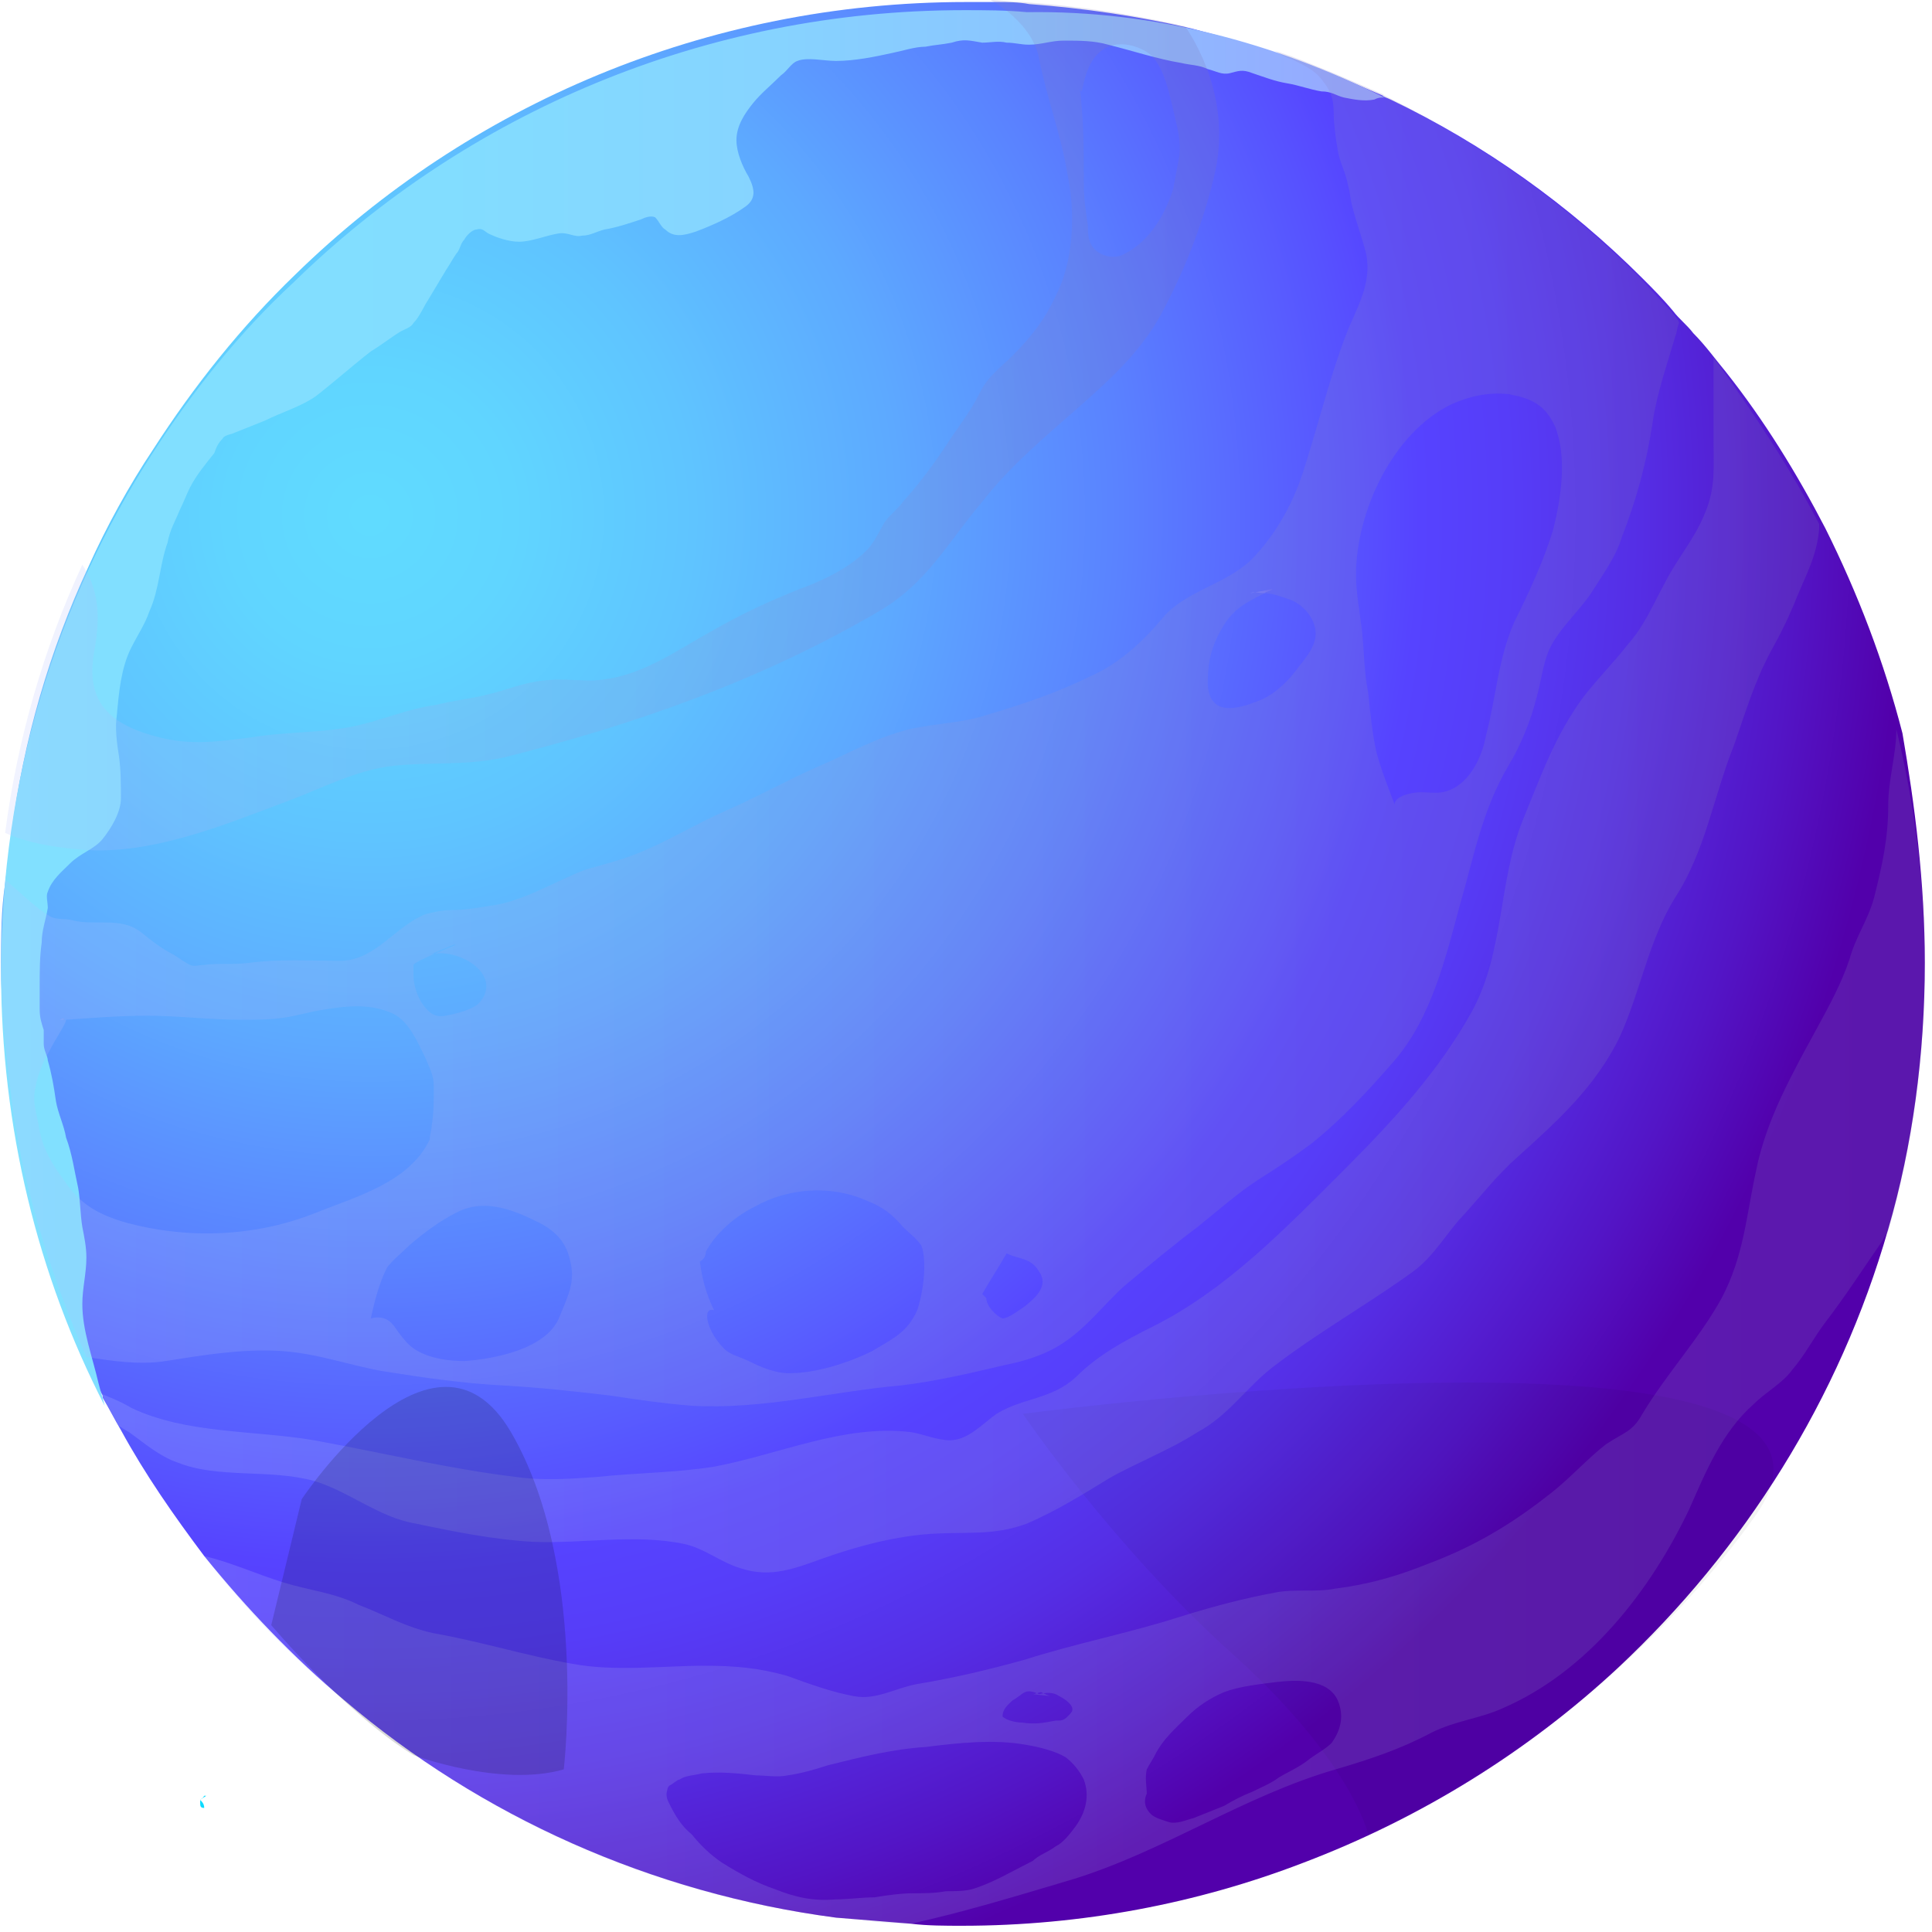 <svg width="150" height="150" viewBox="0 0 150 150" fill="none" xmlns="http://www.w3.org/2000/svg">
<path fill-rule="evenodd" clip-rule="evenodd" d="M149.442 74.758C149.442 81.855 148.495 88.953 146.603 95.419C142.817 108.667 135.405 120.338 125.626 129.486C118.687 135.952 110.328 141.157 101.18 144.627C92.979 147.781 83.989 149.516 74.683 149.516C73.422 149.516 72.002 149.516 70.74 149.358C68.848 149.201 66.797 149.043 64.905 148.885C50.553 146.993 37.304 140.999 26.737 132.009C22.794 128.697 19.167 124.912 15.855 120.811C13.489 117.657 11.281 114.503 9.388 111.033C8.915 110.244 8.442 109.298 7.969 108.51C7.969 108.51 7.969 108.51 7.969 108.352C7.496 107.406 7.022 106.617 6.707 105.671C5.445 102.832 4.341 99.835 3.395 96.838C2.764 94.63 2.133 92.422 1.66 90.214C1.345 88.637 1.029 87.06 0.871 85.325C0.398 81.855 0.083 78.385 0.083 74.758C0.083 72.708 0.083 70.657 0.398 68.607C0.556 67.345 0.714 66.084 0.871 64.822C1.818 57.409 3.868 50.469 6.865 44.003C8.284 40.849 10.019 37.694 11.912 34.855C15.066 29.966 18.694 25.392 22.952 21.292C36.358 8.201 54.811 0.157 74.999 0.157C75.787 0.157 76.576 0.157 77.365 0.157C78.153 0.157 79.099 0.157 79.888 0.315C84.146 0.631 88.405 1.261 92.505 2.208C94.871 2.839 97.237 3.47 99.445 4.258C101.022 4.731 102.442 5.362 104.019 5.993C105.123 6.466 106.227 6.939 107.331 7.412C107.489 7.57 107.646 7.57 107.962 7.728C115.217 11.198 121.841 15.929 127.519 21.607C128.307 22.396 129.096 23.184 129.885 24.131C130.358 24.761 130.989 25.235 131.462 25.865C132.408 26.812 133.197 27.916 133.985 28.862C136.982 32.647 139.505 36.748 141.713 41.006C144.237 46.053 146.287 51.416 147.707 56.936C148.653 62.456 149.442 68.449 149.442 74.758Z" fill="url(#paint0_radial_4_1258)"/>
<path fill-rule="evenodd" clip-rule="evenodd" d="M107.489 7.57C107.173 7.57 107.015 7.57 106.7 7.728C105.911 7.886 105.123 7.728 104.334 7.57C103.703 7.413 103.388 7.097 102.599 7.097C101.653 6.94 100.864 6.624 99.918 6.466C98.972 6.309 98.183 5.993 97.237 5.678C96.448 5.362 96.133 5.52 95.502 5.678C94.871 5.836 94.398 5.52 93.767 5.362C93.136 5.047 92.348 5.047 91.717 4.889C89.824 4.574 87.932 3.943 86.039 3.47C84.935 3.154 83.831 3.154 82.569 3.154C81.623 3.154 80.834 3.47 79.888 3.47C79.257 3.47 78.784 3.312 78.153 3.312C77.522 3.154 76.891 3.312 76.26 3.312C75.314 3.154 74.841 2.997 73.895 3.312C73.106 3.47 72.633 3.47 71.844 3.627C71.056 3.627 70.109 3.943 69.321 4.101C67.901 4.416 66.324 4.732 64.905 4.732C63.959 4.732 62.697 4.416 61.908 4.732C61.435 4.889 61.12 5.52 60.647 5.836C59.858 6.624 59.069 7.255 58.438 8.044C57.808 8.832 57.177 9.778 57.177 10.883C57.177 11.829 57.65 12.933 58.123 13.721C58.596 14.668 58.754 15.456 57.807 16.087C56.703 16.876 55.284 17.507 54.022 17.98C53.076 18.295 52.287 18.453 51.657 17.822C51.341 17.664 51.183 17.191 50.868 16.876C50.553 16.718 50.079 16.876 49.764 17.034C48.818 17.349 47.871 17.664 46.925 17.822C46.294 17.98 45.821 18.295 45.19 18.295C44.559 18.453 44.086 17.98 43.297 18.137C42.351 18.295 41.247 18.768 40.301 18.768C39.512 18.768 38.566 18.453 37.935 18.137C37.62 17.98 37.462 17.664 36.989 17.822C36.673 17.822 36.2 18.295 36.042 18.611C35.727 18.926 35.727 19.399 35.412 19.715C35.096 20.188 34.938 20.503 34.623 20.976C34.15 21.765 33.677 22.554 33.204 23.342C32.888 23.815 32.573 24.604 32.1 25.077C31.942 25.392 31.469 25.55 31.153 25.708C30.365 26.181 29.576 26.812 28.788 27.285C27.368 28.389 25.949 29.651 24.529 30.755C23.425 31.544 21.848 32.017 20.586 32.648C19.798 32.963 19.009 33.278 18.22 33.594C17.905 33.752 17.432 33.752 17.274 34.067C16.959 34.382 16.801 34.698 16.643 35.171C16.012 35.96 15.224 36.906 14.751 37.852C14.435 38.483 14.277 38.956 13.962 39.587C13.647 40.376 13.173 41.164 13.016 42.111C12.385 43.846 12.385 45.738 11.596 47.473C11.281 48.419 10.65 49.366 10.177 50.312C9.388 51.889 9.23 53.782 9.073 55.517C8.915 56.463 9.073 57.725 9.23 58.671C9.388 59.775 9.388 60.879 9.388 61.983C9.388 63.087 8.6 64.349 7.969 65.137C7.338 65.926 6.234 66.241 5.445 67.03C4.814 67.661 4.026 68.292 3.71 69.238C3.553 69.553 3.71 70.027 3.71 70.5C3.553 71.446 3.237 72.235 3.237 73.181C3.08 74.285 3.08 75.389 3.08 76.651C3.08 77.282 3.08 77.755 3.08 78.386C3.08 79.016 3.237 79.49 3.395 79.963C3.395 80.278 3.395 80.751 3.395 81.067C3.395 81.54 3.71 82.013 3.71 82.329C4.026 83.433 4.184 84.379 4.341 85.483C4.499 86.429 4.972 87.376 5.13 88.322C5.603 89.584 5.761 90.845 6.076 92.265C6.234 93.211 6.234 94.315 6.392 95.261C6.549 96.05 6.707 96.839 6.707 97.627C6.707 98.889 6.392 99.993 6.392 101.255C6.392 103.305 7.18 105.355 7.653 107.406C7.811 108.037 7.969 108.51 8.126 109.141C2.922 99.047 0.083 87.533 0.083 75.389C0.083 60.564 4.341 46.842 11.754 35.329C14.908 30.439 18.536 25.866 22.794 21.923C36.2 8.832 54.653 0.789 74.841 0.789C76.418 0.789 78.153 0.789 79.73 0.946C89.509 0.789 98.972 3.312 107.489 7.57Z" fill="url(#paint1_linear_4_1258)"/>
<path opacity="0.1" fill-rule="evenodd" clip-rule="evenodd" d="M79.415 109.772C79.415 109.772 86.355 120.023 95.66 128.382C104.966 136.741 106.227 142.419 106.227 142.419C106.227 142.419 123.734 135.164 136.194 117.815C148.653 100.624 79.415 109.772 79.415 109.772Z" fill="black" fill-opacity="0.5"/>
<path opacity="0.4" fill-rule="evenodd" clip-rule="evenodd" d="M92.033 2.05C87.932 1.104 83.831 0.473 79.415 0.158C78.627 0.158 77.68 0 76.892 0C78.627 0.946 80.362 2.681 80.677 4.574C81.308 7.728 82.412 10.567 82.885 13.564C83.516 16.56 83.358 20.346 81.939 23.027C81.15 24.762 80.046 26.181 78.627 27.601C77.68 28.547 76.734 29.178 76.103 30.439C75.472 31.701 74.684 32.805 73.895 33.909C72.791 35.644 71.529 37.379 70.11 38.956C69.637 39.587 69.164 39.903 68.69 40.533C68.217 41.322 67.902 42.111 67.271 42.742C65.852 44.161 63.801 45.107 62.066 45.738C59.7 46.684 57.65 47.631 55.442 48.892C52.288 50.627 49.606 52.678 45.979 52.835C44.717 52.835 43.456 52.678 42.194 52.835C40.617 52.993 39.197 53.624 37.778 53.94C36.516 54.255 35.096 54.413 33.835 54.728C31.627 55.044 29.892 55.832 27.841 56.305C25.16 56.936 22.321 56.778 19.483 57.252C16.959 57.567 14.909 57.882 12.385 57.252C8.6 56.305 6.55 54.57 7.338 50.47C7.811 47.788 7.654 45.738 6.392 43.846C3.395 50.312 1.345 57.409 0.399 64.664C2.134 65.453 4.184 65.768 5.919 65.926C11.439 66.557 17.432 64.033 22.479 62.141C25.003 61.194 27.684 59.775 30.523 59.46C33.519 59.144 36.043 59.46 39.039 58.829C49.133 56.305 59.07 52.835 68.217 47.473C72.002 45.265 73.58 42.111 76.261 38.956C78.469 36.117 81.15 33.909 83.831 31.544C86.513 29.178 88.878 26.97 90.456 23.815C92.19 20.503 93.61 16.718 94.398 13.091C95.187 8.99 94.083 5.205 92.033 2.05ZM91.559 12.144C91.402 12.933 91.244 13.879 91.086 14.668C90.455 16.718 89.194 18.768 87.301 19.715C86.513 20.188 85.251 19.872 84.778 19.084C84.462 18.611 84.462 17.98 84.462 17.507C84.305 16.403 84.147 15.456 84.147 14.352C84.147 11.829 84.147 9.305 83.831 6.782C84.147 8.201 83.831 4.574 86.039 3.628C87.143 3.154 88.721 3.628 89.509 4.416C90.455 5.52 90.771 7.255 91.086 8.517C91.402 9.936 91.717 10.883 91.559 12.144Z" fill="url(#paint2_linear_4_1258)" fill-opacity="0.5"/>
<path opacity="0.4" fill-rule="evenodd" clip-rule="evenodd" d="M80.677 131.536C80.519 131.536 80.204 131.694 80.046 131.694L81.465 131.852C81.465 131.694 81.15 131.536 80.677 131.536ZM80.677 131.536C80.519 131.536 80.204 131.694 80.046 131.694L81.465 131.852C81.465 131.694 81.15 131.536 80.677 131.536ZM147.234 56.62C147.234 58.513 146.603 60.563 146.603 62.456C146.603 65.137 146.129 67.188 145.499 69.711C145.025 71.446 144.079 72.708 143.606 74.443C142.975 76.335 142.029 78.07 141.083 79.805C139.19 83.275 137.14 86.902 136.351 90.845C135.562 94.473 135.405 97.469 133.67 100.781C131.935 103.936 129.411 106.617 127.519 109.771C126.73 111.191 126.099 111.191 124.68 112.137C123.26 113.241 121.841 114.818 120.421 115.922C117.425 118.288 114.586 120.023 110.801 121.442C108.435 122.389 106.227 123.02 103.703 123.335C102.126 123.651 100.549 123.335 98.972 123.651C96.448 124.124 94.083 124.755 91.559 125.543C87.616 126.805 83.516 127.593 79.573 128.855C76.734 129.644 74.052 130.275 71.214 130.748C69.479 131.063 68.059 132.01 66.324 131.694C64.589 131.379 62.855 130.748 61.12 130.117C58.912 129.486 57.019 129.328 54.653 129.328C51.499 129.328 47.714 129.801 44.401 129.171C40.774 128.54 37.304 127.436 33.677 126.805C31.469 126.332 29.892 125.385 27.841 124.597C25.949 123.651 24.056 123.493 22.006 122.862C19.955 122.231 17.905 121.285 15.855 120.812C19.009 124.912 22.637 128.697 26.737 132.01C37.304 140.999 50.395 146.993 64.905 148.885C66.797 149.043 68.69 149.358 70.74 149.358C74.999 148.412 79.1 147.15 83.358 145.889C90.455 143.681 96.606 139.422 103.703 137.372C106.385 136.583 108.75 135.795 111.116 134.533C113.009 133.587 114.901 133.429 116.636 132.64C123.26 129.801 128.15 123.493 131.146 117.184C132.408 114.345 133.67 111.191 136.193 108.983C137.14 108.036 138.401 107.406 139.19 106.302C140.136 105.198 140.767 103.936 141.713 102.674C143.291 100.624 144.71 98.416 146.129 96.365C146.287 96.05 146.445 95.892 146.603 95.577C148.495 88.953 149.442 82.013 149.442 74.916C149.442 68.449 148.653 62.456 147.234 56.62ZM78.626 132.01C78.942 131.852 79.257 131.536 79.573 131.379C79.888 131.221 80.361 131.379 80.677 131.536C81.308 131.379 81.781 131.379 82.254 131.694C82.569 131.852 83.042 132.167 83.2 132.483C83.358 132.798 83.2 132.956 82.885 133.271C82.569 133.587 82.412 133.587 81.938 133.587C81.15 133.744 80.361 133.902 79.415 133.744C78.942 133.744 78.153 133.587 77.838 133.271C77.838 132.64 78.311 132.325 78.626 132.01ZM83.516 141.788C83.042 142.419 82.569 143.05 81.938 143.365C81.308 143.838 80.677 143.996 80.204 144.469C78.626 145.258 77.049 146.204 75.472 146.677C74.841 146.835 74.052 146.835 73.422 146.835C72.633 146.993 71.687 146.993 70.898 146.993C69.952 146.993 68.848 147.15 67.901 147.308C66.955 147.308 65.851 147.466 64.905 147.466C63.17 147.624 61.751 147.308 60.173 146.677C58.754 146.204 57.334 145.416 56.073 144.627C55.126 143.996 54.338 143.208 53.707 142.419C52.918 141.788 52.445 140.999 51.972 140.053C51.814 139.738 51.657 139.422 51.814 138.949C51.814 138.791 51.972 138.634 51.972 138.634C52.288 138.476 52.603 138.161 52.761 138.161C53.234 137.845 53.865 137.845 54.495 137.687C55.915 137.53 57.334 137.687 58.754 137.845C59.542 137.845 60.331 138.003 61.12 137.845C62.224 137.687 63.328 137.372 64.274 137.057C66.797 136.426 69.321 135.795 71.844 135.637C74.368 135.322 77.207 135.006 79.73 135.479C80.677 135.637 81.938 135.952 82.727 136.426C83.358 136.899 83.831 137.53 84.146 138.161C84.62 139.422 84.304 140.684 83.516 141.788ZM103.388 135.322C102.915 135.795 102.284 136.11 101.653 136.583C100.865 137.214 100.076 137.53 99.287 138.003C98.656 138.476 97.868 138.791 97.237 139.107C96.448 139.422 95.817 139.738 95.029 140.211C94.24 140.526 93.452 140.842 92.663 141.157C92.032 141.315 91.401 141.63 90.771 141.473C90.297 141.315 89.666 141.157 89.351 140.842C88.72 140.211 88.878 139.58 89.036 139.265C89.036 138.791 88.878 138.003 89.036 137.372C89.193 137.056 89.509 136.583 89.666 136.268C90.297 135.006 91.244 134.218 92.19 133.271C92.979 132.483 93.925 131.852 95.029 131.379C96.291 130.906 97.868 130.748 99.13 130.59C100.549 130.432 103.073 130.275 103.861 132.01C104.334 133.114 104.177 134.218 103.388 135.322ZM81.623 131.694C81.465 131.694 81.15 131.536 80.834 131.379C80.677 131.379 80.361 131.536 80.204 131.536L81.623 131.694Z" fill="url(#paint3_linear_4_1258)" fill-opacity="0.5"/>
<path opacity="0.4" fill-rule="evenodd" clip-rule="evenodd" d="M141.241 40.691V41.006C141.083 43.057 140.295 44.476 139.506 46.369C138.875 47.946 138.244 49.208 137.456 50.627C136.194 52.993 135.563 55.201 134.617 57.882C133.04 61.825 132.409 66.084 130.043 69.711C127.993 73.023 127.362 76.966 125.785 80.436C123.892 84.379 120.895 87.06 117.741 89.899C116.321 91.161 115.06 92.738 113.798 94.157C112.379 95.577 111.432 97.469 109.697 98.731C106.228 101.255 102.285 103.463 98.815 106.144C96.764 107.721 95.345 109.929 92.979 111.191C90.771 112.61 88.248 113.556 86.04 114.818C83.989 116.08 81.939 117.342 79.731 118.288C77.207 119.234 75.157 118.919 72.476 119.077C69.637 119.234 66.64 120.023 63.959 120.969C61.751 121.758 59.858 122.546 57.493 121.758C55.916 121.285 54.654 120.181 53.077 119.865C49.291 119.077 45.191 119.865 41.406 119.707C38.409 119.55 35.255 118.919 32.258 118.288C29.419 117.815 27.053 115.765 24.372 114.976C20.902 114.03 16.959 114.818 13.805 113.557C12.386 113.083 11.124 111.979 10.02 111.191C9.704 111.033 9.547 110.875 9.231 110.718C8.758 109.929 8.285 108.983 7.812 108.194C8.6 108.51 9.389 108.825 10.178 109.298C14.436 111.348 19.798 111.033 24.372 111.822C29.577 112.768 34.781 114.03 39.986 114.661C42.194 114.976 44.245 114.818 46.453 114.661C49.449 114.345 52.446 114.345 55.442 113.872C60.489 112.926 65.536 110.56 70.741 111.191C71.687 111.348 72.791 111.822 73.738 111.822C75.157 111.822 76.261 110.56 77.365 109.771C79.415 108.51 81.624 108.667 83.516 106.932C85.251 105.197 87.301 104.093 89.509 102.989C95.187 100.15 99.761 95.419 104.335 90.845C108.12 87.06 111.748 83.117 114.271 78.543C116.795 73.969 116.321 68.449 118.214 63.718C119.634 60.248 120.738 57.094 122.946 54.097C124.05 52.678 125.311 51.416 126.415 49.996C127.677 48.577 128.308 47 129.254 45.265C130.201 43.372 131.62 41.795 132.409 39.745C133.197 37.852 133.04 36.275 133.04 34.224C133.04 32.174 133.04 29.966 133.04 27.758C136.352 32.332 139.033 36.432 141.241 40.691Z" fill="url(#paint4_linear_4_1258)" fill-opacity="0.5"/>
<path opacity="0.4" fill-rule="evenodd" clip-rule="evenodd" d="M129.411 23.815C128.623 23.027 127.834 22.081 127.046 21.292C121.368 15.614 114.744 11.04 107.489 7.413C107.331 7.255 107.173 7.255 106.858 7.097C105.754 6.624 104.65 6.151 103.546 5.678C101.968 5.047 100.549 4.416 98.972 3.943C99.445 4.258 100.076 4.574 100.234 4.574C101.18 5.047 101.969 5.362 102.599 6.151C103.23 6.94 103.546 7.57 103.546 8.675C103.546 9.621 103.703 10.725 103.861 11.671C104.019 12.617 104.492 13.406 104.65 14.352C104.807 14.825 104.807 15.299 104.965 15.93C105.281 17.191 105.754 18.453 106.069 19.715C106.542 22.081 105.281 23.973 104.492 26.023C103.23 29.335 102.442 32.648 101.338 36.117C100.549 38.799 99.13 41.48 97.079 43.53C95.029 45.423 92.032 45.896 90.297 47.946C88.72 49.839 86.828 51.574 84.62 52.52C82.096 53.782 79.257 54.728 76.576 55.517C74.683 56.148 72.633 56.148 70.583 56.621C68.059 57.252 65.851 58.513 63.643 59.46C61.12 60.564 58.912 61.825 56.388 62.929C53.865 64.033 51.657 65.453 49.133 66.399C47.871 66.872 46.61 67.188 45.506 67.503C42.982 68.45 40.616 70.027 37.935 70.342C36.989 70.5 36.042 70.658 35.096 70.658C34.308 70.658 33.677 70.815 33.046 70.973C30.68 71.919 29.261 74.443 26.579 74.6C24.056 74.6 21.69 74.443 19.324 74.758C18.063 74.916 16.959 74.758 15.855 74.916C15.539 74.916 15.066 75.074 14.751 74.916C14.435 74.758 13.962 74.443 13.489 74.127C12.543 73.654 11.754 73.023 10.965 72.392C9.388 71.131 7.338 71.919 5.603 71.446C5.13 71.288 4.341 71.446 3.868 71.131C2.764 70.5 1.345 69.08 0.398 68.292C0.241 70.342 0.083 72.392 0.083 74.443C0.083 78.07 0.398 81.54 0.871 85.01C1.029 86.587 1.345 88.164 1.66 89.899C2.133 92.107 2.764 94.473 3.395 96.523C4.341 99.52 5.445 102.517 6.707 105.355C8.757 105.671 10.808 105.986 12.858 105.671C15.855 105.198 18.694 104.725 21.69 104.882C24.529 105.04 27.053 105.986 29.734 106.459C32.73 106.933 35.885 107.406 39.039 107.564C41.878 107.721 44.717 108.037 47.398 108.352C49.449 108.668 51.657 108.983 53.707 109.141C59.227 109.456 64.589 108.037 69.952 107.564C72.633 107.248 75.314 106.617 77.995 105.986C79.573 105.671 81.15 105.198 82.569 104.251C84.462 102.99 85.724 101.255 87.301 99.835C89.193 98.258 91.086 96.681 92.979 95.261C94.556 94 96.133 92.58 97.868 91.476C99.13 90.688 100.549 89.741 101.811 88.795C104.177 86.903 106.227 84.694 108.277 82.329C111.116 79.017 112.22 74.443 113.324 70.342C114.428 66.557 115.059 62.929 117.109 59.46C118.056 57.882 118.844 55.99 119.317 54.097C119.633 52.993 119.791 51.574 120.264 50.47C121.052 48.735 122.787 47.315 123.734 45.738C124.522 44.476 125.468 43.215 125.942 41.638C127.046 38.799 127.834 35.96 128.307 32.805C128.623 30.597 129.411 28.389 130.042 26.181C130.2 25.866 130.2 25.393 130.358 25.077C130.358 24.919 129.885 24.289 129.411 23.815ZM32.1 74.916C32.257 74.6 35.096 73.496 35.412 73.339C35.412 73.339 35.412 73.339 35.254 73.339L33.361 74.127C35.412 73.496 39.039 75.547 37.304 77.755C36.831 78.386 35.412 78.701 34.623 78.859C33.834 79.017 33.361 78.701 32.888 78.07C32.415 77.439 32.1 76.493 32.1 75.704C32.1 75.547 32.1 75.074 32.1 74.916ZM9.861 94.946C7.653 94.315 6.234 93.527 4.972 91.634C4.026 90.372 3.395 89.268 3.08 87.849C2.922 86.587 2.449 85.641 2.764 84.379C2.922 83.433 3.395 82.329 3.868 81.54C4.341 80.594 5.13 79.49 5.13 79.174C7.338 79.017 9.388 78.859 11.438 78.859C13.804 78.859 16.328 79.174 18.694 79.174C19.798 79.174 20.902 79.174 22.006 79.017C23.11 78.859 24.056 78.543 25.16 78.386C27.053 78.07 28.788 77.913 30.522 78.701C31.784 79.332 32.415 80.909 33.046 82.171C33.361 82.96 33.677 83.433 33.677 84.379C33.677 85.483 33.677 86.429 33.519 87.376C33.519 87.691 33.361 88.164 33.361 88.48C31.784 91.792 27.683 92.896 24.529 94.157C19.798 96.05 14.593 96.208 9.861 94.946ZM43.455 102.201C42.509 104.725 38.408 105.513 36.042 105.671C34.938 105.671 33.519 105.513 32.415 104.882C31.784 104.567 31.311 103.936 30.838 103.305C30.522 102.832 30.049 102.043 28.788 102.359C29.103 100.939 29.418 99.678 30.049 98.416C30.522 97.785 31.153 97.312 31.784 96.681C32.888 95.735 34.15 94.788 35.412 94.157C37.462 93.053 39.67 93.842 41.563 94.788C42.982 95.419 43.928 96.366 44.244 97.785C44.717 99.52 44.086 100.624 43.455 102.201ZM71.213 101.728C70.425 103.463 69.321 103.936 67.744 104.882C65.851 105.829 63.328 106.617 61.277 106.617C60.173 106.617 59.069 106.144 58.123 105.671C57.492 105.355 56.703 105.198 56.23 104.725C54.811 103.305 54.495 101.413 55.442 101.728C54.811 100.466 54.495 99.204 54.338 97.943C54.653 97.785 54.811 97.47 54.811 97.154C55.599 95.735 57.019 94.473 58.596 93.684C61.12 92.265 64.432 91.95 67.271 93.211C68.532 93.684 69.321 94.315 70.109 95.261C70.583 95.735 71.056 96.05 71.529 96.681C72.002 97.943 71.687 100.309 71.213 101.728ZM79.573 101.413C79.099 101.728 78.311 102.359 77.838 102.359C77.365 102.201 76.576 101.413 76.576 100.782L76.26 100.466C76.891 99.362 77.522 98.416 78.153 97.312C79.099 97.785 80.046 97.627 80.677 98.731C81.465 99.835 80.361 100.782 79.573 101.413ZM100.864 51.731C100.076 52.836 98.972 53.94 97.71 54.413C96.133 55.044 93.925 55.674 93.767 53.151C93.767 51.731 93.925 50.627 94.556 49.366C95.502 47.473 96.291 47 98.183 46.054C98.814 46.054 99.603 46.369 100.076 46.527C101.022 46.842 101.968 47.788 102.126 48.892C102.284 49.997 101.495 50.943 100.864 51.731ZM120.579 41.164C119.791 43.688 118.687 46.054 117.583 48.262C116.321 51.101 116.163 54.097 115.374 57.094C115.059 58.829 114.113 60.721 112.536 61.352C111.747 61.668 111.116 61.51 110.328 61.51C109.539 61.51 108.277 61.825 108.277 62.456C107.804 61.194 107.173 59.617 106.858 58.356C106.542 56.936 106.385 55.359 106.227 53.782C105.911 52.205 105.911 50.627 105.754 49.05C105.596 47.631 105.281 46.054 105.281 44.634C105.281 39.745 108.119 33.594 112.693 31.386C114.113 30.755 115.532 30.439 117.109 30.597C118.844 30.913 119.948 31.386 120.737 33.121C121.683 35.486 121.21 38.641 120.579 41.164Z" fill="url(#paint5_linear_4_1258)" fill-opacity="0.5"/>
<path opacity="0.4" fill-rule="evenodd" clip-rule="evenodd" d="M98.814 45.738C98.656 45.896 98.341 45.896 98.183 46.053C97.71 46.053 97.395 45.896 97.079 46.053L98.814 45.738Z" fill="url(#paint6_linear_4_1258)" fill-opacity="0.5"/>
<path opacity="0.4" fill-rule="evenodd" clip-rule="evenodd" d="M4.973 79.174C4.815 79.174 4.657 79.174 4.657 79.174C4.973 79.017 4.973 79.017 4.973 79.174Z" fill="url(#paint7_linear_4_1258)" fill-opacity="0.5"/>
<path opacity="0.3" fill-rule="evenodd" clip-rule="evenodd" d="M32.1 136.268C32.1 136.268 38.882 138.792 43.771 137.372C43.771 137.372 45.664 121.443 39.67 111.191C33.677 100.939 23.426 116.396 23.426 116.396L21.06 126.174C21.06 126.174 26.738 132.956 32.1 136.268Z" fill="black" fill-opacity="0.5"/>
<path fill-rule="evenodd" clip-rule="evenodd" d="M15.54 139.738C15.697 139.896 15.855 140.054 15.855 140.369C15.54 140.369 15.54 140.211 15.54 139.896C15.54 139.58 15.697 139.738 15.855 139.423C15.855 139.423 15.855 139.423 16.013 139.423L15.54 139.738Z" fill="#0EDBFF"/>
<defs>
<radialGradient id="paint0_radial_4_1258" cx="0" cy="0" r="1" gradientUnits="userSpaceOnUse" gradientTransform="translate(28.389 39.754) scale(120.026)">
<stop offset="0.006" stop-color="#60DBFF"/>
<stop offset="0.094" stop-color="#60D5FF"/>
<stop offset="0.211" stop-color="#5FC4FF"/>
<stop offset="0.345" stop-color="#5DA9FF"/>
<stop offset="0.49" stop-color="#5A82FF"/>
<stop offset="0.644" stop-color="#5751FF"/>
<stop offset="0.684" stop-color="#5643FF"/>
<stop offset="0.743" stop-color="#563DF8"/>
<stop offset="0.828" stop-color="#552EE5"/>
<stop offset="0.929" stop-color="#5315C6"/>
<stop offset="1" stop-color="#5200AB"/>
</radialGradient>
<linearGradient id="paint1_linear_4_1258" x1="-0.056" y1="54.204" x2="107.428" y2="54.204" gradientUnits="userSpaceOnUse">
<stop offset="0.011" stop-color="#81E0FF"/>
<stop offset="0.322" stop-color="#82DDFF"/>
<stop offset="0.551" stop-color="#86D4FF"/>
<stop offset="0.752" stop-color="#8BC4FF"/>
<stop offset="0.938" stop-color="#94ADFF"/>
<stop offset="1" stop-color="#97A4FF"/>
</linearGradient>
<linearGradient id="paint2_linear_4_1258" x1="0.626" y1="33.055" x2="94.595" y2="33.055" gradientUnits="userSpaceOnUse">
<stop stop-color="#B8C2FF"/>
<stop offset="1" stop-color="#7D72B3"/>
</linearGradient>
<linearGradient id="paint3_linear_4_1258" x1="15.877" y1="103" x2="149.385" y2="103" gradientUnits="userSpaceOnUse">
<stop stop-color="#B8C2FF"/>
<stop offset="1" stop-color="#7D72B3"/>
</linearGradient>
<linearGradient id="paint4_linear_4_1258" x1="7.991" y1="75.385" x2="141.231" y2="75.385" gradientUnits="userSpaceOnUse">
<stop stop-color="#B8C2FF"/>
<stop offset="1" stop-color="#7D72B3"/>
</linearGradient>
<linearGradient id="paint5_linear_4_1258" x1="-0.053" y1="56.766" x2="130.916" y2="56.766" gradientUnits="userSpaceOnUse">
<stop stop-color="#B8C2FF"/>
<stop offset="1" stop-color="#7D72B3"/>
</linearGradient>
<linearGradient id="paint6_linear_4_1258" x1="96.975" y1="45.97" x2="98.773" y2="45.97" gradientUnits="userSpaceOnUse">
<stop stop-color="#E8DDFF"/>
<stop offset="1" stop-color="#AA8AD8"/>
</linearGradient>
<linearGradient id="paint7_linear_4_1258" x1="4.632" y1="79.191" x2="5.005" y2="79.191" gradientUnits="userSpaceOnUse">
<stop stop-color="#E8DDFF"/>
<stop offset="1" stop-color="#AA8AD8"/>
</linearGradient>
</defs>
</svg>
